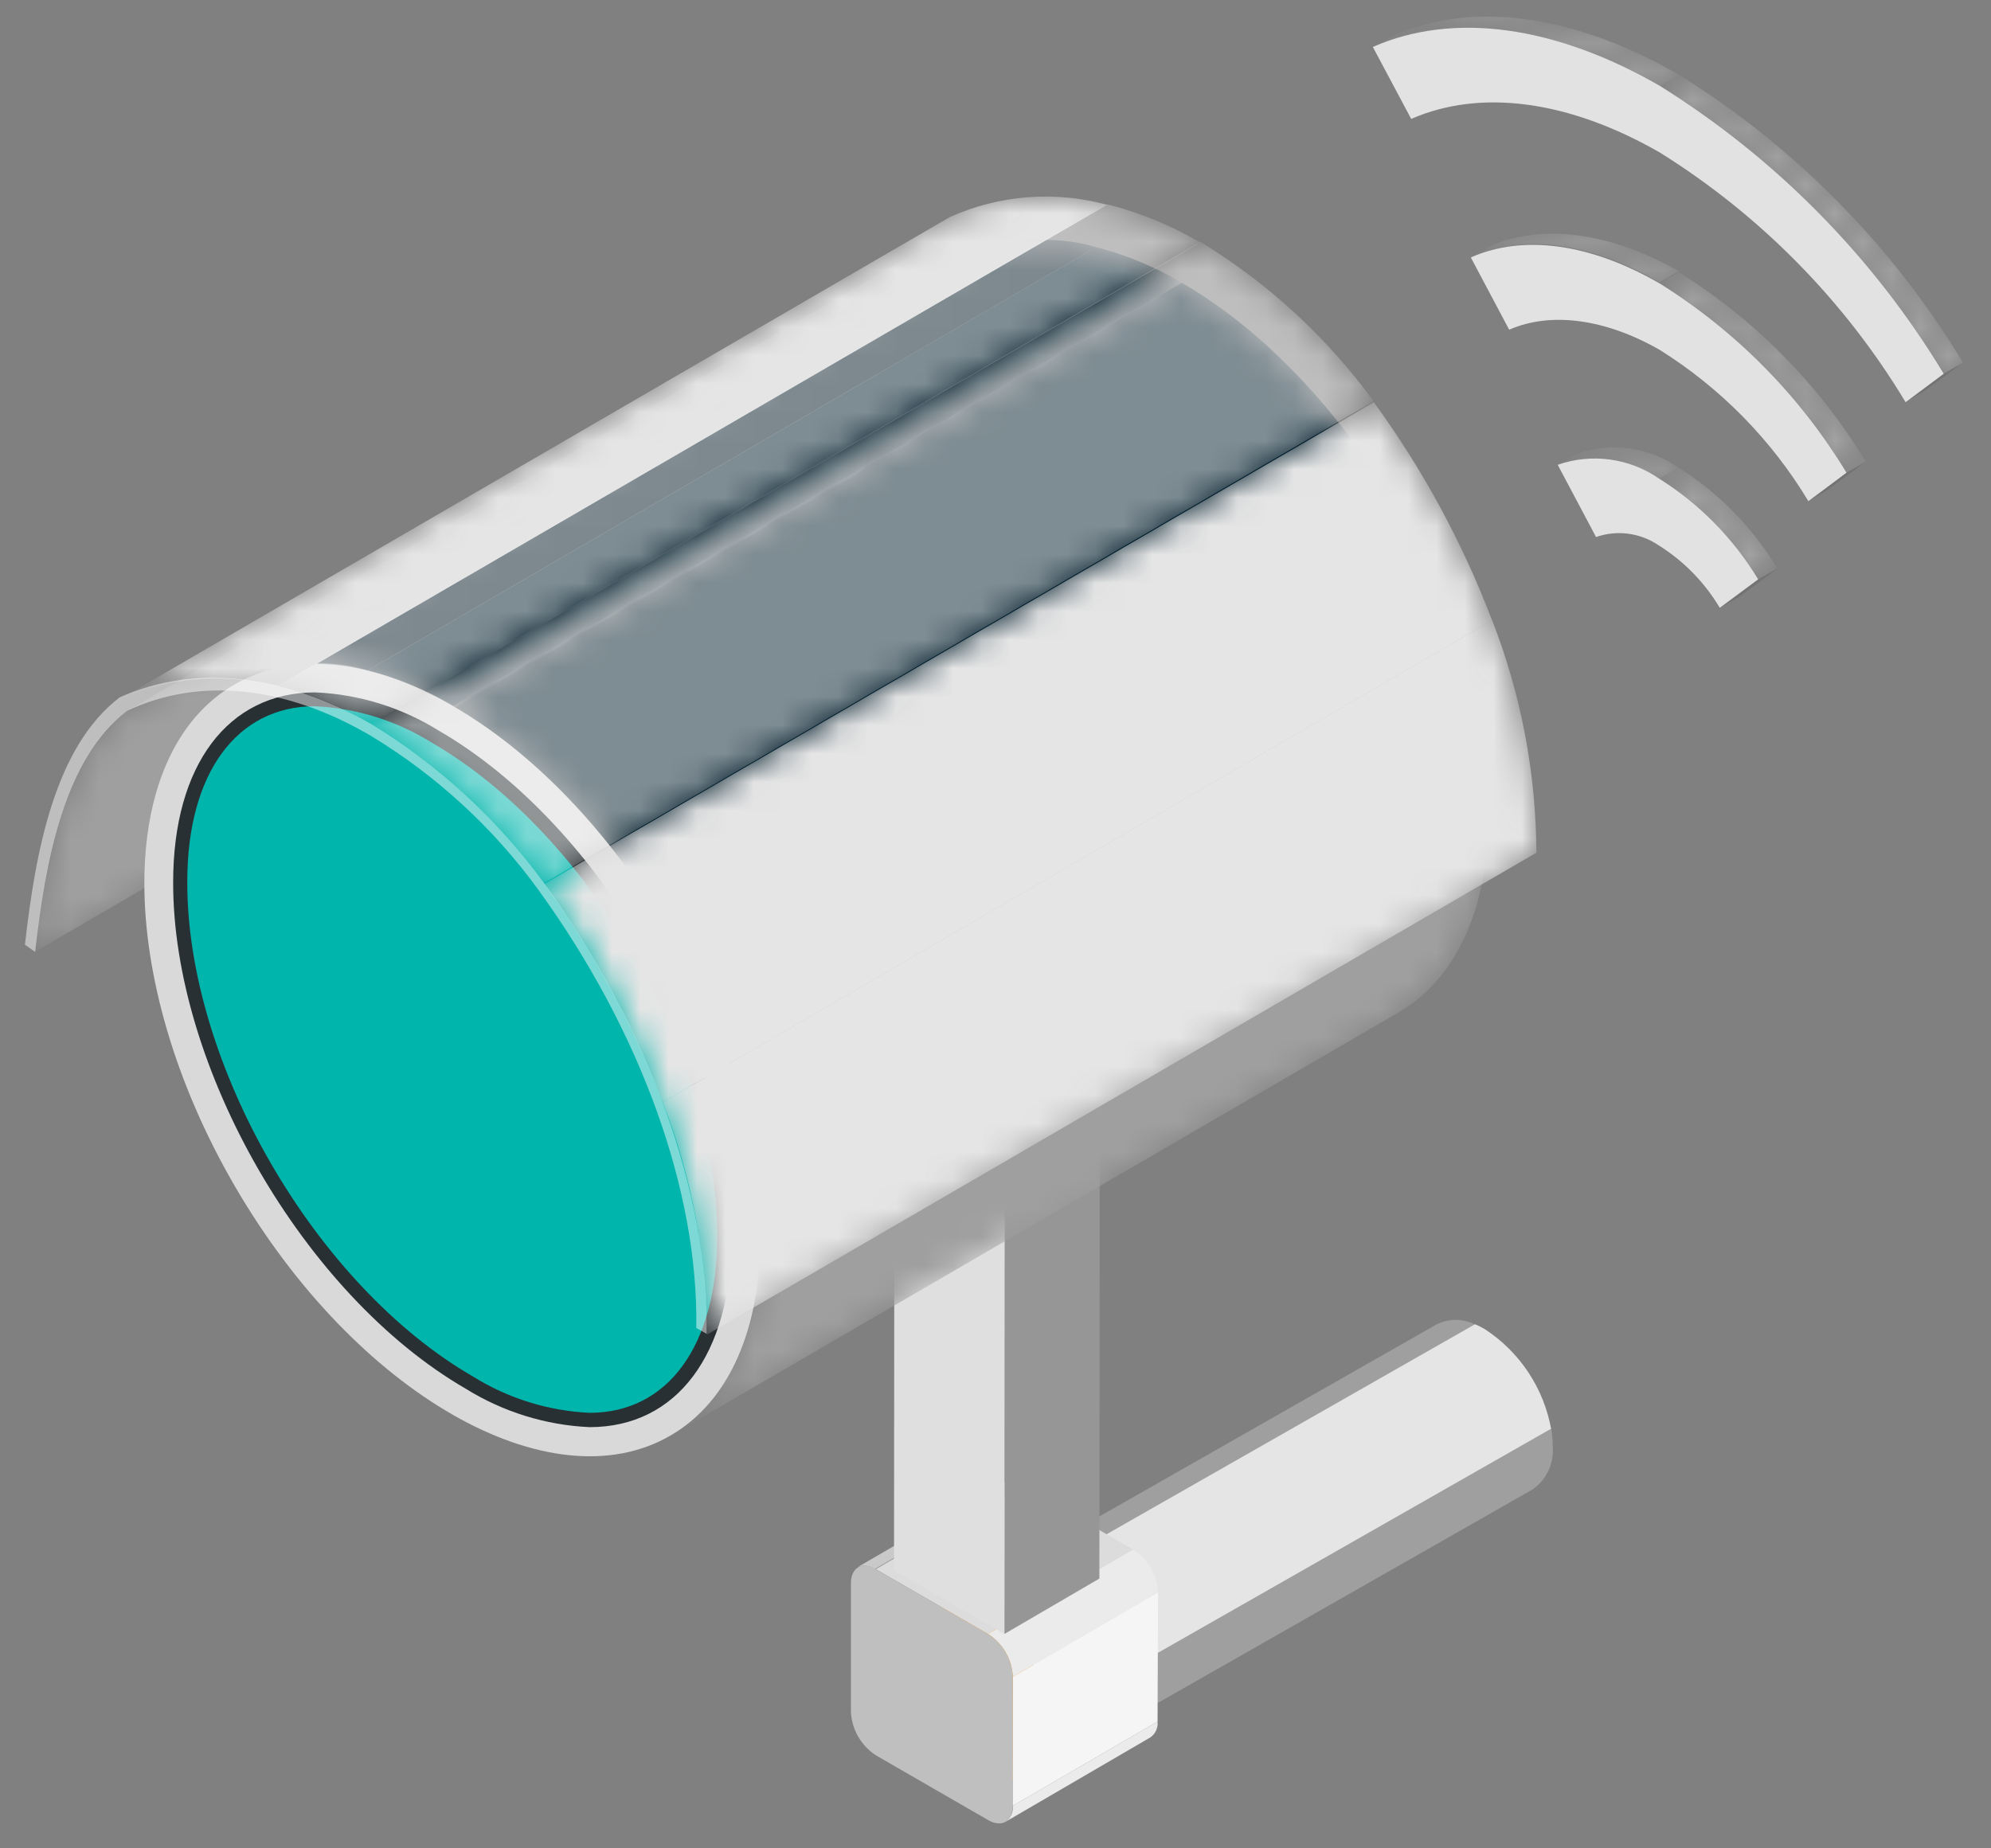 <svg width="70" height="65" viewBox="0 0 70 65" fill="none" xmlns="http://www.w3.org/2000/svg">
<rect x="0" y="0" width="70" height="65" fill="#808080" stroke="none"/>
<mask id="mask0_147_7436" style="mask-type:luminance" maskUnits="userSpaceOnUse" x="48" y="0" width="12" height="4">
<path d="M48.267 1.651L48.945 1.259C51.764 0.015 55.349 0.502 59.037 2.634L58.367 3.025C54.679 0.894 51.094 0.406 48.267 1.651Z" fill="white"/>
</mask>
<g mask="url(#mask0_147_7436)">
<path d="M48.267 1.651L48.945 1.259C51.764 0.015 55.349 0.502 59.037 2.634L58.367 3.025C54.679 0.894 51.094 0.415 48.267 1.651Z" fill="#ACACAC"/>
</g>
<path d="M68.338 13.143L69.016 12.752L67.668 13.744L66.998 14.135L68.338 13.143Z" fill="#737373"/>
<mask id="mask1_147_7436" style="mask-type:luminance" maskUnits="userSpaceOnUse" x="58" y="2" width="12" height="12">
<path d="M58.367 3.025L59.037 2.634C63.115 5.172 66.534 8.639 69.016 12.752L68.338 13.143C65.855 9.034 62.44 5.567 58.367 3.025Z" fill="white"/>
</mask>
<g mask="url(#mask1_147_7436)">
<path d="M58.367 3.025L59.037 2.634C63.115 5.172 66.534 8.639 69.016 12.752L68.338 13.143C65.855 9.034 62.44 5.567 58.367 3.025Z" fill="#ACACAC"/>
</g>
<path d="M58.367 3.025C62.44 5.568 65.856 9.034 68.338 13.143L66.998 14.144C64.851 10.577 61.891 7.569 58.359 5.365C55.166 3.53 52.06 3.112 49.615 4.182L48.267 1.651C51.094 0.406 54.679 0.894 58.367 3.025Z" fill="#E2E2E2"/>
<mask id="mask2_147_7436" style="mask-type:luminance" maskUnits="userSpaceOnUse" x="51" y="8" width="9" height="2">
<path d="M51.694 9.054L52.373 8.663C54.226 7.845 56.593 8.167 59.02 9.533L58.35 9.933C55.914 8.558 53.547 8.236 51.694 9.054Z" fill="white"/>
</mask>
<g mask="url(#mask2_147_7436)">
<path d="M51.694 9.054L52.373 8.663C54.226 7.845 56.593 8.167 59.02 9.533L58.35 9.933C55.914 8.524 53.547 8.193 51.694 9.063V9.054Z" fill="#ACACAC"/>
</g>
<path d="M64.919 16.623L65.597 16.232L64.249 17.232L63.579 17.624L64.919 16.623Z" fill="#737373"/>
<mask id="mask3_147_7436" style="mask-type:luminance" maskUnits="userSpaceOnUse" x="58" y="9" width="8" height="8">
<path d="M58.35 9.968L59.02 9.568C61.703 11.244 63.956 13.527 65.597 16.232L64.918 16.623C63.282 13.919 61.032 11.639 58.35 9.968Z" fill="white"/>
</mask>
<g mask="url(#mask3_147_7436)">
<path d="M58.35 9.968L59.02 9.568C61.703 11.244 63.956 13.527 65.597 16.232L64.918 16.623C63.282 13.919 61.032 11.639 58.35 9.968Z" fill="#ACACAC"/>
</g>
<path d="M58.35 9.968C61.032 11.639 63.283 13.919 64.919 16.623L63.579 17.624C62.281 15.466 60.492 13.645 58.359 12.308C56.453 11.212 54.522 10.951 53.06 11.595L51.712 9.054C53.548 8.236 55.914 8.558 58.35 9.968Z" fill="#E2E2E2"/>
<mask id="mask4_147_7436" style="mask-type:luminance" maskUnits="userSpaceOnUse" x="54" y="15" width="6" height="2">
<path d="M54.783 16.345L55.462 15.954C56.049 15.751 56.675 15.689 57.291 15.774C57.906 15.858 58.492 16.087 59.003 16.441L58.333 16.832C57.821 16.478 57.233 16.25 56.616 16.165C55.999 16.08 55.372 16.142 54.783 16.345Z" fill="white"/>
</mask>
<g mask="url(#mask4_147_7436)">
<path d="M54.783 16.345L55.462 15.954C56.049 15.751 56.675 15.689 57.291 15.774C57.906 15.858 58.492 16.087 59.003 16.441L58.333 16.832C57.821 16.478 57.233 16.25 56.616 16.165C55.999 16.08 55.372 16.142 54.783 16.345Z" fill="#ACACAC"/>
</g>
<path d="M61.83 20.373L62.509 19.982L61.16 20.982L60.481 21.374L61.83 20.373Z" fill="#737373"/>
<mask id="mask5_147_7436" style="mask-type:luminance" maskUnits="userSpaceOnUse" x="58" y="16" width="5" height="5">
<path d="M58.333 16.832L59.003 16.441C60.426 17.33 61.618 18.544 62.483 19.982L61.804 20.373C60.94 18.937 59.751 17.725 58.333 16.832Z" fill="white"/>
</mask>
<g mask="url(#mask5_147_7436)">
<path d="M58.333 16.832L59.003 16.441C60.426 17.33 61.618 18.544 62.483 19.982L61.804 20.373C60.938 18.936 59.746 17.724 58.324 16.832H58.333Z" fill="#ACACAC"/>
</g>
<path d="M58.333 16.832C59.754 17.724 60.946 18.936 61.813 20.373L60.464 21.374C59.931 20.478 59.191 19.724 58.307 19.172C57.989 18.957 57.625 18.819 57.244 18.769C56.864 18.719 56.477 18.759 56.114 18.885L54.766 16.345C55.356 16.139 55.988 16.076 56.608 16.161C57.227 16.245 57.819 16.475 58.333 16.832Z" fill="#E2E2E2"/>
<path d="M32.937 56.583L50.502 46.578C50.712 46.472 50.945 46.416 51.181 46.416C51.416 46.416 51.649 46.472 51.859 46.578L34.294 56.592C34.083 56.485 33.851 56.43 33.615 56.43C33.379 56.43 33.147 56.485 32.937 56.592V56.583Z" fill="#9F9F9F"/>
<path d="M52.206 46.743C52.095 46.677 51.979 46.618 51.858 46.569L34.293 56.583C34.406 56.627 34.519 56.688 34.641 56.748C35.248 57.149 35.768 57.668 36.169 58.275C36.57 58.883 36.843 59.565 36.973 60.281L54.538 50.267C54.41 49.552 54.137 48.87 53.736 48.264C53.335 47.658 52.815 47.141 52.206 46.743Z" fill="#E5E5E5"/>
<path d="M36.973 60.255L54.538 50.241C54.572 50.439 54.59 50.64 54.59 50.841C54.619 51.135 54.57 51.431 54.448 51.7C54.326 51.969 54.135 52.201 53.895 52.372L36.32 62.386C36.564 62.217 36.757 61.986 36.881 61.716C37.005 61.447 37.055 61.15 37.025 60.855C37.025 60.654 37.008 60.453 36.973 60.255Z" fill="#9F9F9F"/>
<path d="M34.641 56.774C35.335 57.228 35.913 57.838 36.327 58.556C36.741 59.274 36.98 60.079 37.025 60.907C37.025 62.421 35.947 63.038 34.624 62.273C33.928 61.824 33.349 61.216 32.934 60.499C32.52 59.782 32.282 58.976 32.24 58.149C32.249 56.6 33.319 55.991 34.641 56.774Z" fill="#F0910A"/>
<path d="M35.599 63.508L40.697 60.542C40.709 60.648 40.692 60.757 40.647 60.855C40.603 60.952 40.533 61.037 40.445 61.098L35.355 64.065C35.444 64.003 35.513 63.919 35.558 63.821C35.602 63.723 35.62 63.615 35.608 63.508H35.599Z" fill="#EBEBEB"/>
<path d="M30.136 55.121L35.234 52.155C35.334 52.108 35.445 52.089 35.556 52.099C35.666 52.11 35.771 52.15 35.86 52.216L30.753 55.182C30.666 55.117 30.562 55.077 30.453 55.066C30.344 55.055 30.235 55.074 30.136 55.121Z" fill="#C9C9C9"/>
<path d="M35.608 58.967L40.715 56L40.698 60.541L35.6 63.508L35.608 58.967Z" fill="#F5F5F5"/>
<path d="M30.788 55.182L35.895 52.215L39.845 54.495L34.738 57.462L30.788 55.182Z" fill="#DCDCDC"/>
<path d="M34.738 57.462L39.845 54.495C40.098 54.66 40.309 54.882 40.46 55.144C40.611 55.405 40.699 55.698 40.715 56L35.608 58.967C35.595 58.664 35.509 58.37 35.358 58.108C35.206 57.846 34.994 57.624 34.738 57.462Z" fill="#EBEBEB"/>
<path d="M34.738 57.462C34.993 57.624 35.206 57.846 35.357 58.108C35.509 58.37 35.595 58.664 35.608 58.967V63.508C35.608 64.056 35.216 64.283 34.738 64.004L30.788 61.725C30.536 61.559 30.326 61.336 30.175 61.075C30.024 60.814 29.936 60.521 29.918 60.22V55.678C29.918 55.121 30.309 54.904 30.788 55.182L34.738 57.462Z" fill="#BFBFBF"/>
<path d="M35.338 27.22L38.678 25.271L38.652 55.513L35.312 57.462L35.338 27.22Z" fill="#969696"/>
<path d="M31.458 24.984L34.808 23.035L38.679 25.271L35.338 27.22L31.458 24.984Z" fill="#C1C1C1"/>
<path d="M35.338 27.22L35.312 57.462L31.432 55.226L31.458 24.984L35.338 27.22Z" fill="#DFDFDF"/>
<mask id="mask6_147_7436" style="mask-type:luminance" maskUnits="userSpaceOnUse" x="1" y="8" width="33" height="26">
<path d="M4.47 25.002L33.615 8.054C31.414 9.733 30.744 13.274 30.387 16.528L1.216 33.476C1.607 30.222 2.295 26.681 4.47 25.002Z" fill="white"/>
</mask>
<g mask="url(#mask6_147_7436)">
<path d="M4.47 25.002L33.615 8.054C31.414 9.733 30.744 13.274 30.387 16.528L1.216 33.476C1.581 30.222 2.251 26.681 4.444 25.002H4.47Z" fill="#9F9F9F"/>
</g>
<mask id="mask7_147_7436" style="mask-type:luminance" maskUnits="userSpaceOnUse" x="8" y="8" width="34" height="17">
<path d="M8.229 24.071L33.842 9.185C35.808 8.045 38.54 8.202 41.55 9.942L15.937 24.828C12.927 23.088 10.203 22.922 8.229 24.071Z" fill="white"/>
</mask>
<g mask="url(#mask7_147_7436)">
<path d="M8.229 24.071L33.842 9.185C35.281 8.407 36.969 8.229 38.54 8.689L12.927 23.575C11.356 23.115 9.668 23.293 8.229 24.071Z" fill="#011824"/>
<path d="M12.927 23.575L38.54 8.689C39.597 8.964 40.61 9.385 41.55 9.942L15.937 24.828C14.999 24.268 13.985 23.846 12.927 23.575Z" fill="#011D2B"/>
</g>
<mask id="mask8_147_7436" style="mask-type:luminance" maskUnits="userSpaceOnUse" x="15" y="9" width="38" height="42">
<path d="M49.18 35.581L23.575 50.467C25.515 49.336 26.725 46.935 26.733 43.507C26.733 36.625 21.922 28.264 15.937 24.81L41.55 9.924C47.527 13.404 52.364 21.748 52.338 28.621C52.329 32.049 51.129 34.459 49.18 35.581Z" fill="white"/>
</mask>
<g mask="url(#mask8_147_7436)">
<path d="M15.937 24.828L41.55 9.942C45.63 12.299 49.18 16.945 51.015 21.843L25.402 36.764C23.567 31.866 20.026 27.194 15.937 24.862V24.828Z" fill="#011D2B"/>
<path d="M25.402 36.764L51.015 21.843C51.859 24.011 52.307 26.312 52.338 28.638C52.338 32.049 51.129 34.459 49.18 35.598L23.575 50.484C25.515 49.353 26.725 46.952 26.733 43.524C26.695 41.198 26.244 38.898 25.402 36.729V36.764Z" fill="#9F9F9F"/>
</g>
<path d="M23.575 50.482C27.796 48.029 27.783 40.13 23.547 32.839C19.31 25.548 12.454 21.626 8.233 24.078C4.012 26.531 4.024 34.43 8.261 41.721C12.498 49.012 19.354 52.935 23.575 50.482Z" fill="#D9D9D9"/>
<path d="M20.73 50.188C19.189 50.118 17.691 49.654 16.38 48.84C10.69 45.551 6.071 37.53 6.088 31.022C6.088 26.907 8.019 24.349 11.082 24.349C12.624 24.415 14.123 24.88 15.432 25.698C21.122 28.986 25.741 37.008 25.724 43.515C25.707 47.631 23.793 50.188 20.73 50.188Z" fill="#283033"/>
<path d="M20.73 49.684C19.275 49.617 17.86 49.176 16.624 48.405C11.073 45.195 6.567 37.399 6.584 31.005C6.584 27.194 8.324 24.836 11.073 24.836C12.529 24.904 13.943 25.344 15.18 26.115C20.73 29.326 25.237 37.121 25.22 43.515C25.202 47.317 23.488 49.684 20.73 49.684Z" fill="#00B5AC"/>
<mask id="mask9_147_7436" style="mask-type:luminance" maskUnits="userSpaceOnUse" x="4" y="6" width="39" height="20">
<path d="M4.218 24.584L33.389 7.636C35.999 6.401 39.149 6.766 42.203 8.55L13.04 25.454C9.986 23.714 6.863 23.331 4.218 24.584Z" fill="white"/>
</mask>
<g mask="url(#mask9_147_7436)">
<path d="M4.218 24.584L33.389 7.636C35.127 6.854 37.083 6.7 38.922 7.201L9.751 24.149C7.912 23.649 5.956 23.803 4.218 24.584Z" fill="#E5E5E5"/>
<path d="M9.751 24.132L38.922 7.184C40.075 7.475 41.179 7.929 42.202 8.532L13.04 25.454C12.012 24.852 10.905 24.398 9.751 24.105V24.132Z" fill="white" fill-opacity="0.49"/>
</g>
<mask id="mask10_147_7436" style="mask-type:luminance" maskUnits="userSpaceOnUse" x="13" y="8" width="36" height="24">
<path d="M13.04 25.454L42.203 8.506C44.582 9.955 46.652 11.859 48.293 14.109L19.13 31.057C17.489 28.806 15.419 26.902 13.04 25.454Z" fill="white"/>
</mask>
<g mask="url(#mask10_147_7436)">
<path d="M13.04 25.454L42.203 8.506C44.582 9.955 46.652 11.859 48.293 14.109L19.13 31.057C17.489 28.806 15.419 26.902 13.04 25.454Z" fill="white" fill-opacity="0.49"/>
</g>
<mask id="mask11_147_7436" style="mask-type:luminance" maskUnits="userSpaceOnUse" x="19" y="14" width="36" height="33">
<path d="M19.139 31.083L48.301 14.144C52.008 19.277 54.096 25.054 54.017 29.995L24.855 46.943C24.916 41.984 22.845 36.216 19.139 31.083Z" fill="white"/>
</mask>
<g mask="url(#mask11_147_7436)">
<path d="M19.139 31.083L48.301 14.144C50.022 16.506 51.42 19.087 52.46 21.817L23.297 38.765C22.254 36.036 20.856 33.456 19.139 31.092V31.083Z" fill="#E5E5E5"/>
<path d="M23.297 38.757L52.46 21.809C53.477 24.416 54.005 27.188 54.017 29.987L24.854 46.935C24.842 44.136 24.314 41.364 23.297 38.757Z" fill="#E5E5E5"/>
</g>
<path d="M13.04 25.454C15.419 26.902 17.488 28.806 19.13 31.057C22.836 36.19 24.915 41.967 24.846 46.908L24.48 46.7C24.559 41.889 22.532 36.26 18.921 31.283C17.338 29.105 15.335 27.265 13.031 25.872C10.064 24.132 7.028 23.784 4.461 25.002C2.269 26.681 1.599 30.222 1.234 33.475L0.877 33.223C1.251 29.917 1.93 26.263 4.209 24.523C6.863 23.331 9.986 23.714 13.04 25.454Z" fill="white" fill-opacity="0.49"/>
</svg>
